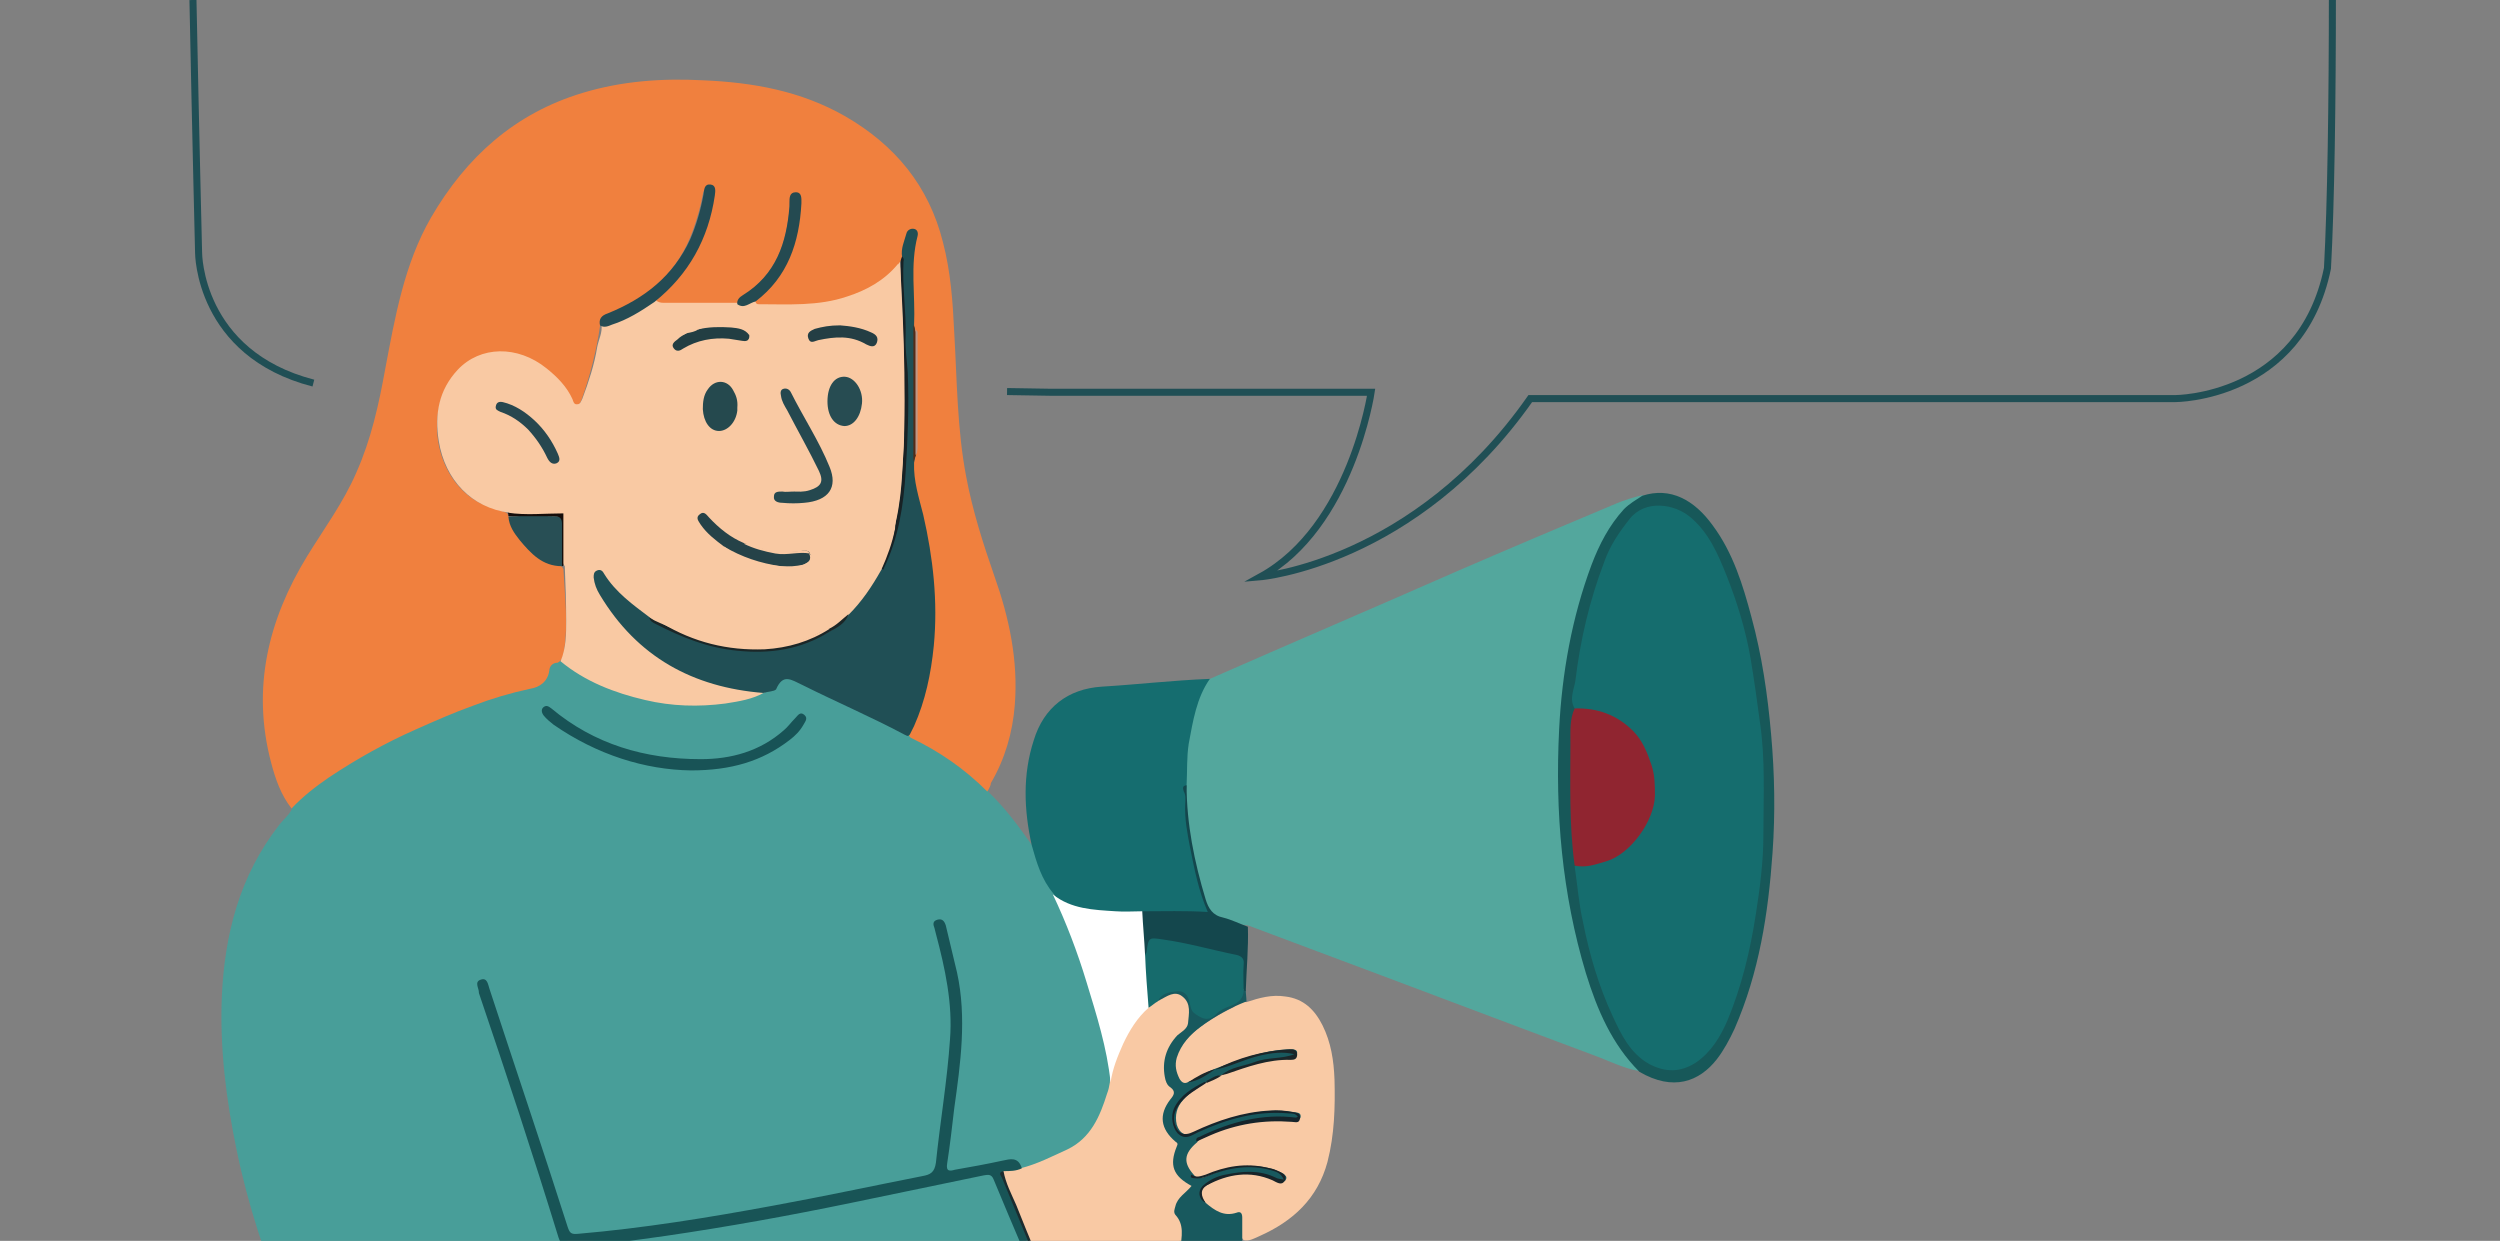 <?xml version="1.0" encoding="utf-8"?>
<!-- Generator: Adobe Illustrator 24.0.2, SVG Export Plug-In . SVG Version: 6.00 Build 0)  -->
<svg version="1.1" id="Capa_1" xmlns="http://www.w3.org/2000/svg" xmlns:xlink="http://www.w3.org/1999/xlink" x="0px" y="0px"
	 viewBox="0 0 355 176.2" style="enable-background:new 0 0 355 176.2;" xml:space="preserve">
<rect x="0" y="0" width="355" height="176.2" fill="#808080" stroke="none"/>
<style type="text/css">
	.st0{fill:#127071;}
	.st1{fill:#489E99;}
	.st2{fill:#F0803E;}
	.st3{fill:#53A79D;}
	.st4{fill:#155859;}
	.st5{fill:#156D6F;}
	.st6{fill:#F9CAA5;}
	.st7{fill:#175859;}
	.st8{fill:#18595E;}
	.st9{fill:#14474D;}
	.st10{fill:#F9C9A3;}
	.st11{fill:#F9C9A4;}
	.st12{fill:#204F55;}
	.st13{fill:#185456;}
	.st14{fill:#FFFFFF;}
	.st15{fill:#185356;}
	.st16{fill:#6FBEB8;}
	.st17{fill:#244B54;}
	.st18{fill:#284F55;}
	.st19{fill:#244A51;}
	.st20{fill:#182225;}
	.st21{fill:#542B17;}
	.st22{fill:#BD9686;}
	.st23{fill:#160D0A;}
	.st24{fill:#16242B;}
	.st25{fill:#182429;}
	.st26{fill:#1B2629;}
	.st27{fill:#156D6E;}
	.st28{fill:#902530;}
	.st29{fill:#166B6C;}
	.st30{fill:#25484F;}
	.st31{fill:#254248;}
	.st32{fill:#274C52;}
	.st33{fill:#25494E;}
	.st34{fill:#27474F;}
	.st35{fill:#223E43;}
	.st36{fill:#243E44;}
	.st37{fill:#1B2627;}
	.st38{fill:#1C2C2F;}
	.st39{fill:none;stroke:#204F55;stroke-miterlimit:10;}
</style>
<g>
	<path class="st1" d="M46.4,196.9c-1.9-3.7-4.1-7.2-5.7-11c-3-7.3-5.5-14.8-7.1-22.6c-1.5-7.2-2.4-14.5-2.1-21.8
		c0.4-8.8,2.5-17.1,8.1-24.3c0.6-0.8,1.5-1.5,1.9-2.4c0.2-1.1,1.1-1.6,1.8-2.3c3.3-2.7,7-4.8,10.8-6.9c3.6-1.9,7.3-3.5,11.1-5
		c3.3-1.3,6.7-2.2,10.2-3.2c1.2-0.3,2.2-0.9,2.6-2.3c0.2-0.8,0.7-1.3,1.7-1.2c1.8,0.9,3.4,2.2,5.3,3c5.3,2.3,10.8,3.4,16.6,2.9
		c2.4-0.2,4.6-0.7,6.8-1.5c1-0.3,1.8-0.8,2.4-1.7c0.4-0.7,1.3-0.9,1.9-0.4c1.3,1,2.9,1.5,4.3,2.2c4.1,1.9,8.2,4,12.3,5.9
		c3.7,1.8,7,4,10.1,6.8c0.4,0.4,0.9,0.8,1,1.4c2.4,2.3,4.3,4.9,6.2,7.6c0.5,0.2,0.6,0.7,0.7,1.1c0.5,2.1,1.5,4,2.6,5.7
		c3.5,7.3,5.9,15.1,7.7,22.9c0.3,1.3,0.6,2.6,0.5,3.9c-0.8,5-3,8.9-8,10.8c-1.6,0.6-3.1,1.7-4.9,1.6c-1-1.2-2.1-1-3.4-0.7
		c-1.9,0.5-3.9,0.8-5.9,1.1c-1.7,0.2-2,0-1.8-1.7c0.6-4.6,1.1-9.2,1.8-13.9c0.9-6.4-0.2-12.6-1.9-18.8c-0.1-0.3-0.2-0.7-0.7-0.8
		c-0.3,0.6,0,1.2,0.2,1.8c1.2,4.6,2.2,9.3,1.9,14.1c-0.2,3.7-0.7,7.3-1.2,10.9c-0.3,2.4-0.6,4.8-0.9,7.3c-0.1,1.2-0.7,1.7-1.8,1.9
		c-8.9,2-17.9,3.7-26.9,5.3c-7.3,1.3-14.7,2.3-22.2,3c-1.2,0.1-1.8-0.3-2.2-1.5c-2.4-7.6-4.9-15-7.4-22.6c-1.2-3.6-2.4-7.1-3.6-10.7
		c-0.1-0.4-0.2-0.9-0.8-1.1c-0.3,0.7,0.1,1.3,0.3,1.9c3.4,9.8,6.5,19.8,9.9,29.6c0.4,1.1,0.7,2.3,1,3.4c0.6,1.6,0.9,1.9,2.7,1.7
		c2.7-0.2,5.3-0.6,7.9-0.9c16.2-2,32.1-5.5,48-8.7c0.4-0.1,0.9-0.2,1.3-0.3c1-0.2,1.6,0.2,2,1.1c2.7,6.4,5.6,12.7,7.9,19.2
		c0.6,1.7,0.5,1.9-1.1,2.6c-1.8,0.7-3.5,1.8-5.2,2.7c2.1-0.8,4.3-1.7,6.4-2.4c1.5-0.5,0.9-1.6,1-2.6c0.1-0.4,0.4-0.7,0.8-0.9
		c5-2.4,9.4-5.8,14.7-7.8c0.5-0.2,1-0.6,1.7-0.3c0.6,0.4,0.5,1.1,0.7,1.7c0.6,1.7,1.4,2.2,3.2,2c0.5-0.1,1-0.2,1.4,0.2
		c-0.4,2.8-1.5,5.3-3,7.5c-3.1,4.7-7.4,7.9-13,9.1c-6.1,1.3-11.4-0.1-15.4-5.1c-0.4-0.5-0.8-0.4-1.3-0.2c-1.8,0.9-3.6,1.7-5.3,2.5
		c-1.3,1-2.9,1.5-4.3,2.2c-8.8,4.1-17.6,8.1-27,10.9c-2.2,0.7-4.4,1.4-6.7,1.7c-2.3,0.1-4.4,0.7-6.6,1.1c-5.3,0.9-10.7,1.1-16,0.9
		c-2.8-0.1-5.6-0.6-8.4-1.4c-0.6-0.2-1.2-0.4-1.8-0.4c-0.6,0.1-1.1-0.1-1.6-0.3c-6.1-2.3-11.1-6.1-14.9-11.5
		C47.1,198.4,46.6,197.7,46.4,196.9z"/>
	<path class="st2" d="M140.2,112.4c-3.2-3.2-6.8-5.7-10.8-7.6c-0.2-0.1-0.3-0.3-0.4-0.5c-0.2-0.5,0-0.9,0.2-1.3
		c2.9-6.5,3.3-13.3,2.8-20.3c-0.3-4.8-1.5-9.4-2.6-14.1c-0.2-1-0.4-2-0.1-3c0.1-0.4,0.2-0.8,0.3-1.2c0.2-1,0.1-2.1,0.1-3.1
		c0-4.8,0.1-9.5-0.1-14.3c-0.1-0.3-0.2-0.6-0.3-0.9c-0.2-4.3-0.4-8.6,0.2-13c-0.9,0.6-1,0.8-1.3,3.1c-0.1,0.4-0.2,0.7-0.4,1.1
		c-0.1,0.2-0.2,0.4-0.4,0.6c-2.7,3.4-6.5,4.8-10.7,5.4c-2.7,0.4-5.4,0.4-8.1,0.3c-0.6,0-1.3,0.1-1.8-0.5c-0.1-0.7,0.4-1.1,0.8-1.4
		c3.8-3.3,5.1-7.7,5.4-12.6c0-0.2,0-0.4,0-0.5c-0.1-0.3,0-0.7-0.4-0.7c-0.4,0-0.4,0.4-0.4,0.7c-0.1,1.6-0.3,3.2-0.7,4.8
		c-0.8,3.4-2.6,6.2-5.5,8.3c-0.7,0.5-1.1,1.3-1.8,1.8c-3.5,0.3-7.1,0.1-10.7,0.1c-0.3,0-0.5-0.1-0.8-0.2c-0.7-0.7,0-1,0.4-1.4
		c1.8-1.6,3.3-3.4,4.6-5.4c1.7-2.7,2.4-5.7,3-8.8c0.1-0.3,0.1-0.8-0.3-0.9c-0.5-0.1-0.5,0.4-0.6,0.7c-0.3,1.7-0.8,3.4-1.4,5.1
		c-2,5.6-6,9.4-11.4,11.8c-0.8,0.4-1.9,0.5-1.8,1.8c-0.5,3.5-1.4,7-2.6,10.4c-0.2,0.5-0.4,1.1-1,1.1c-0.7,0.1-0.9-0.6-1.2-1.1
		c-1.7-3.1-4.3-5.1-7.8-6c-3.6-0.9-7.3,0.7-9.1,4c-3,5.4-1.2,13.1,3.9,16.3c1.4,0.9,3,1.2,4.5,1.8c0.2,0.1,0.2,0.3,0.3,0.5
		c1.2,3.7,3.6,6.3,7.5,7.1c0.1,0.1,0.2,0.2,0.3,0.4c0.2,3.9,0.7,7.7,0.1,11.6c-0.1,0.7-0.2,1.3-0.9,1.7c-0.8,0-1.2,0.6-1.2,1.1
		c-0.2,1.6-1.4,2.4-2.7,2.6c-2.8,0.6-5.5,1.4-8.1,2.4c-2.8,1-5.5,2.2-8.2,3.4c-4.3,1.9-8.4,4.2-12.3,6.8c-1.9,1.3-3.7,2.7-5.3,4.4
		c-1.5-1.9-2.3-4.2-2.9-6.5C35.7,97.7,38.1,88,43.6,79c2.4-3.9,5.2-7.7,7-11.9c2.1-4.7,3.2-9.7,4.1-14.7c1.4-7.4,2.7-14.9,6.5-21.5
		c5-8.6,11.9-14.8,21.5-17.7c5.6-1.7,11.3-2.1,17.1-1.8c7.1,0.3,13.9,1.5,20.2,5.1c7.1,4.1,11.9,9.9,13.9,17.9
		c1.1,4.2,1.4,8.5,1.6,12.8c0.4,6.8,0.4,13.7,1.7,20.5c0.9,4.8,2.4,9.5,4,14.1c2.1,5.9,3.4,12,2.9,18.3c-0.3,3.9-1.4,7.7-3.4,11.1
		C140.7,111.5,140.5,111.9,140.2,112.4z"/>
	<path class="st3" d="M171.8,96.4c11.6-5.1,23.3-10.1,34.9-15.2c7.6-3.3,15.2-6.5,22.8-9.7c1.2-0.5,2.5-0.9,3.8-1.2
		c0.1,0.3-0.1,0.5-0.3,0.7c-3,1.8-4.7,4.8-5.9,7.9c-2.6,6.2-3.8,12.8-4.7,19.5c-0.7,5.6-0.7,11.3-0.5,16.9c0.2,5,0.9,9.9,1.8,14.8
		c0.6,3.4,1.5,6.7,2.6,10c1.4,4,3.2,7.8,6,11c0.2,0.3,0.7,0.5,0.5,1c-2.3-0.4-4.4-1.5-6.6-2.3c-13.4-5-26.8-10.1-40.2-15.1
		c-2.9-1.1-5.9-2.2-8.8-3.3c-1.8-0.1-3.5-0.9-5.1-1.6c-0.7-0.3-1-1.2-1.2-1.9c-1.2-3.8-2.1-7.6-2.5-11.6c-0.2-1.7-0.2-3.3-0.2-5
		c-0.2-4.4,0.4-8.6,2-12.7C170.5,97.8,170.8,96.9,171.8,96.4z"/>
	<path class="st5" d="M171.8,96.4c-1.9,2.7-2.4,6-3,9.2c-0.3,1.9-0.2,3.9-0.3,5.8c-0.3,2.2,0,4.4,0.3,6.6c0.6,3.7,1.3,7.4,2.7,10.9
		c0.4,1-0.3,1-0.9,0.9c-2.8-0.2-5.5,0-8.3-0.1c-2.5,0.1-5.1,0-7.5-0.3c-2-0.3-4-0.6-5.2-2.5c-1.7-2-2.4-4.4-3.1-6.9
		c-1.1-5-1.3-10,0.3-14.9c1.4-4.6,4.8-7.3,9.7-7.6C161.5,97.2,166.6,96.6,171.8,96.4z"/>
	<path class="st6" d="M177,142.3c1.8-0.6,3.6-1.1,5.5-0.8c2.6,0.3,4.2,1.9,5.3,4.1c1.2,2.4,1.6,5,1.7,7.7c0.1,3.9,0,7.8-1,11.7
		c-1.4,5.2-4.9,8.4-9.6,10.5c-0.7,0.3-1.5,0.8-2.3,0.6c-0.7-0.7-0.4-1.5-0.4-2.3c0-0.7-0.3-1.1-1.1-1c-1.6,0.2-2.9-0.5-3.9-1.7
		c-1-1.6-0.8-2.5,0.8-3.3c2.9-1.5,5.9-1.8,9-0.6c0.2,0.1,0.4,0.2,0.6,0.2c0.2,0,0.4,0.1,0.5-0.1c0.2-0.3,0-0.4-0.2-0.6
		c-0.5-0.3-1.1-0.5-1.6-0.6c-3-0.7-5.8-0.2-8.6,1c-0.8,0.3-1.5,0.5-2.3,0c-1.8-1.8-1.6-3.6,0.5-5.1c4.4-2.6,9.3-3.3,14.4-3.2
		c-1.1-0.8-2.4-0.8-3.6-0.7c-3.7,0.3-7.2,1.2-10.5,2.9c-0.9,0.5-1.8,0.8-2.6,0c-0.9-0.8-1.1-1.9-0.8-3c0.4-1.3,1.3-2.1,2.3-2.9
		c0.6-0.5,1.3-0.9,1.9-1.3c0.8-0.4,1.6-0.7,2.3-1.1c0.1-0.1,0.2-0.1,0.4-0.2c3-1.1,6-2.2,9.3-2.2c0.3,0,0.7,0,0.7-0.4
		c0-0.5-0.5-0.5-0.8-0.4c-0.9,0.1-1.8,0.1-2.7,0.3c-2.5,0.5-4.9,1.3-7.2,2.3c-0.1,0.1-0.2,0.1-0.4,0.2c-1.4,0.4-2.5,1.3-3.8,1.9
		c-1,0.4-1.5-0.2-1.8-0.9c-0.5-1.1-0.4-2.2,0-3.3c0.8-2,2.3-3.4,4-4.6c1.4-0.9,2.7-1.7,4.2-2.4C175.7,142.4,176.3,142.2,177,142.3z"
		/>
	<path class="st7" d="M232.8,152.2c-3.9-3.9-6-8.8-7.6-14c-3.4-11.3-4.4-22.9-3.8-34.7c0.4-7.9,1.8-15.8,4.6-23.3
		c1.1-2.9,2.5-5.6,4.6-7.9c0.8-0.8,1.7-1.3,2.6-1.9c4-1.3,7.4,0.6,10,4.2c2.9,3.9,4.3,8.5,5.5,13c1.5,5.5,2.3,11,2.8,16.7
		c0.5,5.6,0.6,11.2,0.2,16.8c-0.6,8.6-1.9,17-5.4,25c-0.7,1.5-1.5,3-2.5,4.3C241.3,153.6,237.6,155,232.8,152.2z"/>
	<path class="st8" d="M171.2,170.8c1.3,1.1,2.6,2,4.4,1.4c0.5-0.2,0.8,0,0.8,0.7c0,1,0,2.1,0,3.1c0.2,2.7-0.9,4.7-3.3,5.9
		c-0.1,0-0.3,0-0.4,0c-3.5,0.5-4,0.1-4.8-3.3c0-0.2-0.1-0.3-0.2-0.5c-0.5-0.6-0.3-1.3-0.2-1.9c0.2-1.1,0.1-2.1-0.5-3.1
		c-0.7-1.2-0.4-2.5,0.9-3.7c0.6-0.6,0.7-1,0-1.6c-1.4-1.1-1.9-2.6-1.3-4.4c0.2-0.6,0.1-1.1-0.3-1.6c-1.7-1.9-1.8-3.7-0.3-5.9
		c0.3-0.4,0.6-0.8,0.1-1.3c-2-2.4-1-6.3,1-8c1.1-0.9,1.5-2,1.3-3.3c-0.2-1.5-0.9-2.1-2.4-1.6c-0.5,0.2-1,0.5-1.5,0.5
		c-0.7-0.4-0.2-0.7,0.1-1c1.9-1.5,3.9-1,4.8,1.3c0.6,1.5,1.7,1.9,3.1,1.1c0.5-0.3,0.9-0.6,1.4-0.8c1.2-0.4,2.1-1.1,2.6-2.3
		c0.1,0,0.3,0,0.4,0.1c0,0.5,0.1,1.1,0.1,1.6c-2.3,0.9-4.5,2.1-6.5,3.6c-1.5,1.1-2.8,2.5-3.4,4.4c-0.3,1.1-0.1,2,0.4,3
		c0.3,0.5,0.7,0.8,1.3,0.4c1.4-0.5,2.5-1.4,3.9-1.9l0,0c2.5-0.9,5-1.9,7.6-2.4c1.1-0.2,2.1-0.3,3.2-0.3c0.3,0,0.7,0.1,0.7,0.5
		c0,0.4-0.3,0.5-0.6,0.6c-0.7,0.1-1.4,0.1-2,0.2c-2.8,0.3-5.5,1.1-8,2.3l0,0c-0.8,0.2-1.5,0.7-2.2,1c-1.2,0.8-2.5,1.5-3.4,2.6
		c-0.9,1-1.2,2.2-0.9,3.5c0.4,1.3,1.4,1.8,2.6,1.2c2.6-1.3,5.2-2.2,8-2.8c2-0.4,3.9-0.5,5.9-0.2c0.4,0.1,1.1,0,1.1,0.6
		c0,0.7-0.7,0.4-1.1,0.4c-4.4-0.3-8.6,0.6-12.6,2.6c-0.4,0.2-0.8,0.3-1,0.7c-1.9,1.6-2,2.9-0.5,4.6c0.6,0.8,1.4,0.4,2.1,0.1
		c2.9-1.2,5.9-1.8,9.1-0.9c0.6,0.2,1.1,0.4,1.6,0.7c0.2,0.2,0.5,0.4,0.3,0.8c-0.2,0.5-0.7,0.2-1,0.1c-1.6-0.9-3.2-1-5-0.9
		c-1.8,0-3.4,0.5-4.9,1.4C170.3,168.8,170.2,169.6,171.2,170.8z"/>
	<path class="st9" d="M176.9,140.7c-0.1,0-0.1,0-0.2,0c-0.7-0.9-0.4-2-0.4-3c0-1.1-0.4-1.6-1.5-1.9c-3.3-0.8-6.6-1.6-9.9-2.1
		c-1-0.2-1.8-0.2-1.8,1.2c0,0.3,0,0.9-0.7,0.6c-0.3-2-0.9-4.1-0.2-6.1c3,0,6.1-0.1,9.3,0.1c-1.3-3-1.9-6.1-2.5-9.1
		c-0.4-2.1-0.8-4.1-0.7-6.3c0-0.6,0.1-1.2-0.2-1.7c-0.1-0.4-0.3-0.8,0.4-0.9c0,5.5,1.1,10.9,2.7,16.2c0.4,1.3,1,2.3,2.5,2.6
		c1.2,0.3,2.4,0.9,3.5,1.3C177.3,134.6,177,137.6,176.9,140.7z"/>
	<path class="st10" d="M107.3,42.8c0,0.3,0.2,0.4,0.4,0.4c4.2,0,8.5,0.3,12.6-1.1c2.8-0.9,5.3-2.3,7.2-4.6c0.4,0.3,0.4,0.8,0.4,1.3
		c0,1.7,0.1,3.3,0.2,5c0.3,6.5,0.5,13,0.3,19.5c-0.1,3.9-0.5,7.8-1.2,11.7c0,2.2-0.9,4-1.8,5.9c-1.2,2.4-2.7,4.6-4.7,6.5
		c-0.9,0.9-1.7,1.8-3,2.2c-1.8,0.6-3.5,1.6-5.4,2.1c-5.8,1.3-11.2,0.3-16.5-2.2c-0.6-0.3-1.1-0.6-1.7-0.7c-0.7-0.1-1.2-0.6-1.8-0.9
		c-2.3-1.7-4.6-3.3-6.3-5.7c-0.2-0.3-0.4-0.7-0.8-0.6c-0.5,0.3-0.3,0.8-0.1,1.2c0.8,2.2,2.1,4.1,3.7,5.8c5.1,5.5,11.4,8.5,18.8,9.4
		c0.4,0,0.7,0,1,0.3c-1.7,1-3.7,1.3-5.6,1.6c-3.8,0.5-7.6,0.4-11.4-0.5c-4.3-1-8.5-2.6-12-5.5c0.8-1.9,0.8-3.9,0.8-5.8
		c0-2.6-0.1-5.1-0.2-7.7c-0.4-0.5-0.4-1-0.4-1.5c0-1.4-0.1-2.9,0-4.3c0-0.9-0.1-1.3-1.1-1.2c-1.6,0.1-3.1,0-4.7,0
		c-0.6,0-1.3,0-1.7-0.6c-5.3-0.7-9.1-4.6-10-10.2c-0.6-3.8,0-7.2,2.7-10.1c3.2-3.4,8.5-3.5,12.6-0.2c1.5,1.2,2.9,2.6,3.7,4.4
		c0.1,0.3,0.2,0.8,0.7,0.7c0.4,0,0.5-0.4,0.7-0.8c0.9-2.4,1.7-4.8,2.1-7.3c0.2-1.1,0.8-2.1,0.6-3.3c2.5-0.6,4.7-1.8,6.8-3.2
		c0.3-0.2,0.5-0.4,0.9-0.2c0.3,0.3,0.7,0.4,1.1,0.4c3.6,0,7.1,0,10.7,0C105.6,43.1,106.4,42.7,107.3,42.8z"/>
	<path class="st11" d="M164.5,142.1c0.1,0,0.2-0.1,0.2-0.1c1-0.5,2.1-1.4,3.2-0.5c1.3,1,0.9,2.5,0.8,3.8c-0.1,0.8-0.9,1.2-1.5,1.7
		c-1.6,1.7-2.2,3.7-1.8,5.9c0.1,0.6,0.3,1.2,0.8,1.5c0.8,0.6,0.5,1.1,0,1.7c-1.7,2.2-1.4,4.2,0.7,6c0.3,0.2,0.4,0.3,0.2,0.7
		c-1.1,2.7-0.5,4.2,2.1,5.6c-0.8,1-2,1.6-2.3,2.9c-0.1,0.4-0.3,0.8,0,1.2c1.3,1.4,0.9,3.1,0.7,4.8c0,0.3-0.1,0.6-0.1,0.9
		c-4.4,1.3-8.2,4-12.2,6.1c-1.6,0.8-3.1,1.7-4.7,2.6c-0.5-0.1-0.5-0.6-0.8-0.9c-2.4-6.1-5.1-12-7.4-18.1c-0.2-0.6-0.6-1.1-0.1-1.8
		c0.9-0.4,1.7-0.4,2.6-0.2c2.4-0.6,4.5-1.7,6.7-2.7c3.3-1.6,4.6-4.7,5.6-7.9c0.2-0.5,0.3-1,0.4-1.6c0.2-4.3,2.1-7.7,5-10.7
		C163.3,142.6,163.8,142.1,164.5,142.1z"/>
	<path class="st12" d="M108.4,98.4c-10-0.8-17.9-5.1-23.2-13.9c-0.5-0.8-0.8-1.6-0.9-2.5c0-0.4,0-0.8,0.5-1c0.5-0.2,0.8,0.1,1,0.5
		c1.6,2.6,4.1,4.4,6.5,6.2c1.4,1.3,3.3,1.8,5,2.6c4.8,2,9.8,2.8,14.9,1.5c3.1-0.8,6.1-1.8,8.3-4.5c1.9-1.9,3.3-4,4.6-6.3
		c1.5-2.3,1.9-5,2.3-7.7c1.2-7.4,1.2-14.8,1-22.2c-0.1-4.9-0.7-9.7-0.3-14.6c-0.2-1.2,0.3-2.2,0.6-3.3c0.1-0.5,0.6-0.8,1.1-0.7
		c0.5,0.1,0.6,0.6,0.5,1c-1.1,4.2-0.3,8.4-0.5,12.7c0.2,0.7,0.3,1.5,0.3,2.3c0,4.9,0,9.8,0,14.7c0,0.9-0.1,1.7-0.3,2.5
		c-0.1,2.6,0.7,5,1.3,7.4c1.4,6.1,2.1,12.3,1.5,18.6c-0.4,4-1.2,7.8-2.8,11.4c-0.2,0.4-0.4,0.8-0.6,1.2c-0.3,0.4-0.5,0.1-0.8,0
		c-4.7-2.5-9.6-4.6-14.4-7c-1.7-0.8-2.8-1.7-3.8,0.6C109.9,98.2,109,98.2,108.4,98.4z"/>
	<path class="st13" d="M145.1,165.9c-0.8,0.4-1.7,0.4-2.6,0.4c-0.3,0.3-0.2,0.5-0.1,0.8c2.2,5.4,4.5,10.8,6.7,16.2
		c0.4,0.9,0.6,1.9,1.2,2.7c0.2,0.3,0.3,0.6,0.5,0.9c0.7,2.5,0.7,2.5-1.7,3.4c-2.3,0.9-4.6,1.9-7,2.6c-0.1-0.6,0.4-0.8,0.7-0.9
		c2-1,3.9-2.1,5.9-3c0.9-0.4,1-0.7,0.6-1.6c-2.5-6.7-5.5-13.3-8.2-19.9c-0.3-0.8-0.8-0.7-1.4-0.6c-6.3,1.3-12.5,2.6-18.8,3.9
		c-8.7,1.8-17.5,3.4-26.4,4.7c-4.4,0.6-8.8,1.3-13.3,1.5c-1,0-1.6-0.3-1.9-1.3C75.7,164,71.9,152.5,68,141c0,0,0-0.1,0-0.1
		c0-0.6-0.7-1.5,0.3-1.8c0.9-0.3,1,0.7,1.2,1.3c3.7,11.3,7.5,22.5,11.1,33.8c0.3,0.9,0.5,1.1,1.5,1c9.3-0.8,18.5-2.3,27.7-4
		c7.1-1.3,14.1-2.8,21.2-4.2c1.1-0.2,1.7-0.5,1.9-1.9c0.6-5.8,1.6-11.6,2-17.5c0.4-5.1-0.7-10.1-2-15c-0.1-0.3-0.1-0.5-0.2-0.8
		c-0.2-0.5-0.3-1,0.4-1.2c0.7-0.2,1,0.2,1.2,0.8c0.5,2.2,1.1,4.5,1.6,6.7c1.4,6.4,0.5,12.9-0.4,19.3c-0.3,2.6-0.6,5.2-1,7.8
		c-0.2,1.2,0.4,1.1,1.1,0.9c2.3-0.4,4.5-0.8,6.8-1.3C143.4,164.6,144.6,164.2,145.1,165.9z"/>
	<path class="st14" d="M163.1,143.1c-1.6,1.4-2.7,3.2-3.6,5.1c-0.8,1.8-1.5,3.5-1.8,5.5c-0.5-4.9-2-9.6-3.4-14.2
		c-1.3-4.3-2.9-8.5-4.8-12.5c2.6,2.1,5.8,2.2,8.9,2.4c1.3,0.1,2.5,0,3.8,0c0.1,2.1,0.3,4.1,0.4,6.2c0.1,0.1,0.2,0.1,0.2,0.2
		C163.3,138.2,163.8,140.6,163.1,143.1z"/>
	<path class="st15" d="M98.1,109.4c-6.5-0.1-13.3-2.2-19.5-6.5c-0.5-0.4-1-0.8-1.4-1.3c-0.3-0.4-0.4-0.9,0-1.2
		c0.4-0.3,0.7-0.1,1.1,0.2c6.1,5.1,13.3,7.2,21.2,7.2c4.3,0,8.4-1.1,11.8-4.1c0.6-0.5,1-1.1,1.6-1.7c0.4-0.4,0.7-1,1.3-0.5
		c0.6,0.5,0.1,1-0.1,1.4c-0.5,0.9-1.2,1.6-2,2.2C108.2,108.1,103.8,109.4,98.1,109.4z"/>
	<path class="st17" d="M92.9,42.9c-1.9,1.3-3.8,2.5-6,3.2c-0.5,0.2-1.1,0.5-1.7,0.1c-0.2-0.9,0.2-1.4,1.1-1.7
		c5.2-2.1,9.3-5.3,11.7-10.5c0.9-2.1,1.5-4.2,1.9-6.4c0.1-0.7,0.1-1.5,1-1.4c0.8,0.1,0.7,0.9,0.6,1.6C100.6,33.9,97.8,39,92.9,42.9z
		"/>
	<path class="st18" d="M79.8,80.4c-2.8,0-4.4-1.8-6-3.7c-0.8-1-1.5-2-1.6-3.3c2.4-0.3,4.8-0.1,7.1-0.1c0.4,0,0.6,0.2,0.6,0.6
		C79.8,76,80.1,78.2,79.8,80.4z"/>
	<path class="st19" d="M107.3,42.8c-0.9,0.2-1.6,1.1-2.6,0.4c-0.1-0.6,0.3-1,0.8-1.3c4.7-2.9,6.2-7.4,6.6-12.6c0-0.2,0-0.4,0-0.5
		c0-0.7,0-1.5,0.9-1.5c0.9,0,0.8,0.9,0.8,1.6C113.5,34.4,111.9,39.3,107.3,42.8z"/>
	<path class="st20" d="M128.1,36.4c0.2,0.2,0.3,0.5,0.2,0.7c-0.2,3.6,0.4,7.1,0.3,10.7c-0.1,1.7,0.2,3.4,0.3,5.1
		c0.2,4.7,0,9.5-0.3,14.2c-0.3,4.7-1,9.3-3.1,13.6c0,0.1-0.1,0.2-0.1,0.2c0,0-0.1-0.1-0.2-0.1c0.8-1.8,1.5-3.7,1.9-5.7
		c0.1-1.9,0.7-3.8,0.8-5.7c0.2-2.5,0.4-5,0.5-7.5c0-6.1,0-12.3-0.3-18.4c-0.1-2.2-0.3-4.3-0.2-6.5C127.9,36.9,128,36.7,128.1,36.4z"
		/>
	<path class="st10" d="M127.8,37.2c0.6,10.5,1,21,0.2,31.6c-0.2,2.2-0.5,4.4-1.1,6.5c-0.5-1.3,0.4-2.5,0.4-3.8
		c0-1.2,0.4-2.5,0.5-3.7c0.4-5.9,0.4-11.8,0.2-17.7c-0.1-4.2-0.5-8.3-0.5-12.5C127.6,37.4,127.7,37.3,127.8,37.2z"/>
	<path class="st21" d="M129.7,65.6c0-6.5,0-13,0-19.5c0.1,0.3,0.2,0.5,0.2,0.8c0.2,0.2,0.2,0.5,0.2,0.8c0,5.5,0,10.9,0,16.4
		c0,0.2,0,0.5-0.1,0.7C129.9,65,129.8,65.3,129.7,65.6z"/>
	<path class="st22" d="M130,64.6c0-5.9,0-11.9,0-17.8c0.4,0.2,0.3,0.5,0.3,0.8c0,5.4,0,10.7,0,16.1C130.2,64.1,130.3,64.4,130,64.6z
		"/>
	<path class="st23" d="M79.8,80.4c0-2,0-4,0-6c0-0.8-0.3-1.1-1.1-1.1c-2.2,0-4.3,0-6.5,0c0-0.2,0-0.3-0.1-0.5
		c2.6,0.4,5.2,0.1,7.9,0.1c0,2.4,0,4.9,0,7.4C79.9,80.4,79.8,80.4,79.8,80.4z"/>
	<path class="st24" d="M169.9,162.1c-0.2-0.7,0.5-0.6,0.7-0.8c4.2-2,8.7-3.2,13.4-2.6c0.1,0,0.2-0.1,0.3-0.1
		c-0.3-0.5-0.8-0.5-1.3-0.5c-4.6-0.4-8.8,0.8-12.9,2.7c-0.9,0.4-1.8,1.2-2.9,0.1c-0.7-0.8-1-2.3-0.5-3.5c0.9-1.9,2.6-2.9,4.4-3.8
		c0.2,0.1,0.2,0.2,0,0.3c-1.2,0.8-2.5,1.5-3.4,2.6c-0.7,0.9-1.2,1.8-0.9,3c0.4,1.5,1.3,1.9,2.7,1.2c3.4-1.6,7-2.8,10.8-3
		c1.1-0.1,2.2,0,3.2,0.2c0.5,0.1,1.2,0.1,1.1,0.9c-0.1,0.8-0.7,0.5-1.2,0.5c-4-0.3-7.8,0.3-11.5,1.9
		C171.4,161.4,170.6,161.8,169.9,162.1z"/>
	<path class="st25" d="M171.2,170.8c-1-0.5-1.2-1.7-0.3-2.5c0.9-0.8,2-1.3,3.1-1.5c2.4-0.5,4.8-0.7,7.1,0.4c0.3,0.2,0.7,0.2,1.2,0.3
		c-0.4-0.9-1-1.1-1.7-1.3c-3.1-0.9-6.1-0.4-9.1,0.8c-0.7,0.3-1.3,0.4-2,0.3c-0.2,0-0.6-0.1-0.3-0.5c0.7,0.5,1.3,0.2,2,0
		c2.8-1.2,5.7-1.7,8.7-1c0.5,0.1,1,0.2,1.4,0.4c0.6,0.3,1.6,0.6,1.1,1.5c-0.4,0.7-1.1,0.2-1.7-0.1c-3.2-1.4-6.3-0.9-9.3,0.7
		C170.4,168.9,170.5,169.8,171.2,170.8z"/>
	<path class="st26" d="M173.4,152.7c1.4-1.2,3.2-1.3,4.8-1.9c1.8-0.7,3.8-0.4,5.6-1.1c-1.6-0.4-3.2-0.2-4.9,0.2
		c-2.2,0.5-4.2,1.6-6.4,2c3.3-1.7,6.9-2.7,10.6-2.9c0.5,0,1,0,1.1,0.7c0,0.7-0.4,0.8-0.9,0.8c-3.2-0.1-6.2,1-9.1,2
		C173.9,152.6,173.7,152.6,173.4,152.7z"/>
	<path class="st26" d="M172.6,151.8c-1.2,0.8-2.4,1.7-3.9,1.9C169.9,152.9,171.1,152.2,172.6,151.8z"/>
	<path class="st26" d="M171.3,153.8c0-0.1,0-0.2,0-0.3c0.7-0.3,1.3-0.9,2.2-0.8C172.8,153.2,172,153.5,171.3,153.8z"/>
	<path class="st27" d="M223.6,100.6c-0.8-1.3-0.1-2.7,0.1-3.9c0.7-5.8,2-11.4,4.1-16.9c0.8-2.3,2.1-4.2,3.6-6.1
		c2.2-2.8,6.4-2.2,8.7-0.2c2.6,2.2,3.9,5.3,5.1,8.3c1.5,3.8,2.7,7.7,3.4,11.8c0.5,3,0.9,5.9,1.3,8.9c0.8,5.3,0.5,10.7,0.5,16.1
		c0,3.8-0.5,7.6-1.1,11.4c-0.8,5.1-2,10.1-4,14.9c-1,2.3-2.3,4.5-4.5,6c-2.2,1.4-4.3,1.4-6.6,0.2c-2.7-1.5-4-4.2-5.2-6.8
		c-2-4.3-3.3-8.8-4.2-13.3c-0.6-2.6-0.8-5.3-1.2-8c1-0.6,2.2-0.5,3.2-0.8c3-0.7,5.1-2.4,6.4-5.1c0.8-1.8,1.6-3.6,1.4-5.7
		c-0.5-4.2-2.2-7.6-6.2-9.4c-1.1-0.5-2.3-0.7-3.5-0.9C224.5,100.8,224,100.9,223.6,100.6z"/>
	<path class="st28" d="M223.6,100.6c3.2-0.1,6,0.9,8.3,3.2c1.3,1.3,2,3,2.6,4.8c0.5,1.5,0.5,2.9,0.5,4.4c-0.1,3.6-3.5,8.3-6.9,9.3
		c-1.4,0.4-2.9,1-4.5,0.6c-0.8-5.8-0.6-11.7-0.6-17.5C223,103.7,222.9,102.1,223.6,100.6z"/>
	<path class="st29" d="M163.1,143.1c-0.2-2.5-0.4-5-0.5-7.6c0.1-0.1,0.2-0.2,0.2-0.3c0.3-2.1,0.3-2.1,2.3-1.8
		c3.6,0.5,7,1.5,10.5,2.2c0.8,0.2,1.1,0.6,1,1.4c-0.1,1.2,0,2.4,0,3.7c-0.1,1.4-1.1,1.9-2.3,2.3c-0.5,0.2-1.1,0.5-1.5,0.9
		c-1.2,1.4-2.4,0.6-3.3-0.1c-0.4-0.3-0.5-1.2-0.7-1.9c-0.3-0.9-1-1.3-1.9-1.1c-1,0.1-2,0.3-2.5,1.4
		C164,142.4,163.6,142.8,163.1,143.1z"/>
	<path class="st30" d="M112.8,69.8c0.5,0,1.3,0.1,2.2-0.2c1.6-0.5,2-1.2,1.3-2.7c-1.4-2.9-3-5.7-4.5-8.6c-0.4-0.7-0.8-1.3-0.9-2.1
		c-0.1-0.4-0.1-0.9,0.4-1c0.4-0.1,0.8,0.1,1,0.5c1.8,3.6,4,6.9,5.5,10.6c1.2,2.9-0.1,4.8-3.6,5.1c-1,0.1-2.1,0.1-3.1,0
		c-0.6,0-1.3-0.2-1.2-0.9c0-0.7,0.6-0.7,1.2-0.7C111.6,69.9,112,69.8,112.8,69.8z"/>
	<path class="st31" d="M102.8,77.6c-1.2-0.9-2.4-1.8-3.3-3.1c-0.3-0.5-0.8-1-0.1-1.5c0.6-0.5,1,0.2,1.3,0.5c1.4,1.5,3,2.8,4.9,3.6
		c1.8,0.5,3.5,1.3,5.4,1.3c0.9,0,1.7,0,2.5-0.1c0.5-0.1,1.1-0.3,1.5,0.2l-0.1,0c0.6,0.6,0.2,1.1-0.3,1.4c-0.6,0.4-1.3,0.6-2.1,0.6
		C109.1,80.4,105.7,79.8,102.8,77.6z"/>
	<path class="st32" d="M117.5,57c0-2.2,1-3.6,2.5-3.5c1.4,0.1,2.6,1.9,2.4,3.8c-0.2,1.9-1.2,3.2-2.5,3.2
		C118.4,60.4,117.5,59,117.5,57z"/>
	<path class="st33" d="M104.7,57.9c0,0,0,0.2,0,0.4c-0.2,1.7-1.4,2.9-2.6,2.9c-1.3,0-2.2-1.3-2.3-3.1c0-1,0.1-2,0.7-2.8
		c1-1.5,2.8-1.4,3.6,0.1C104.5,56.1,104.8,56.8,104.7,57.9z"/>
	<path class="st34" d="M71.4,57.1c1.7,0.4,3.2,1.4,4.5,2.6c1.4,1.3,2.5,2.9,3.3,4.7c0.2,0.5,0.5,1.1-0.2,1.4
		C78.4,66,78,65.6,77.7,65c-0.7-1.5-1.6-2.8-2.7-4c-1.1-1.1-2.4-2-3.9-2.5c-0.4-0.2-0.8-0.3-0.7-0.8C70.5,57.1,70.9,57,71.4,57.1z"
		/>
	<path class="st35" d="M106.4,47.6c0,0.1,0,0.2,0,0.3c-0.2,0.8-0.7,0.9-1.3,0.7c-2.9-0.7-5.6-0.3-8.2,1.2c-0.5,0.3-1,0.3-1.3-0.2
		c-0.4-0.5-0.1-1,0.3-1.4c0.4-0.5,1.1-0.6,1.7-0.9c0.5-0.1,1.1-0.2,1.5-0.5c2-0.8,4.1-0.6,6.1-0.2C105.6,46.6,106.3,46.8,106.4,47.6
		z"/>
	<path class="st36" d="M119.3,46.2c1.3,0.1,2.9,0.3,4.4,1c0.7,0.3,1.1,0.7,0.8,1.5c-0.3,0.7-0.9,0.5-1.5,0.2
		c-2.2-1.3-4.4-1.1-6.8-0.6c-0.5,0.1-1.1,0.6-1.4-0.2c-0.3-0.8,0.2-1.1,0.9-1.4C116.8,46.4,117.8,46.2,119.3,46.2z"/>
	<path class="st37" d="M120.5,87.2c-0.4,1.3-1.6,1.9-2.7,2.5c-4,2.5-8.4,3.2-13.1,2.7c-4.2-0.4-7.9-1.9-11.6-3.8
		c-0.4-0.2-0.8-0.4-0.9-0.9c0.5,0.3,1.1,0.6,1.6,0.8c2.2,0.9,4.3,2.1,6.6,2.6c5.6,1.4,11.2,1.5,16.4-1.5c0.3-0.2,0.5-0.3,0.9-0.3
		C118.8,88.8,119.6,87.9,120.5,87.2z"/>
	<path class="st10" d="M117.8,89.3c-2.8,1.8-5.9,2.7-9.2,2.9c-5.3,0.2-10.1-1-14.6-3.7c1.3-0.1,2.3,0.8,3.4,1.3
		c3.9,1.7,7.9,2.3,12,2c2.5-0.2,4.8-0.9,7.1-2.1C116.8,89.5,117.2,88.9,117.8,89.3z"/>
	<path class="st10" d="M97.5,47.3c-0.5,0.3-0.9,0.5-1.3,0.9c-0.4,0.3-1,0.7-0.5,1.3c0.4,0.5,0.9,0.3,1.3,0c2-1.2,4.2-1.6,6.5-1.4
		c0.6,0.1,1.2,0.2,1.9,0.3c0.5,0.1,0.9,0,1.1-0.5c0.2,1-0.5,1.2-1.2,1c-3-0.9-5.7-0.3-8.4,1.2c-0.6,0.3-1.1,0.2-1.4-0.3
		c-0.4-0.6-0.3-1.3,0.2-1.7C96.1,47.6,96.8,47.2,97.5,47.3z"/>
	<path class="st10" d="M102.8,77.6c2.5,1.5,5.2,2.4,8.1,2.8c1.1,0.1,2.1,0,3.1-0.2c0.8-0.2,1.3-0.7,0.9-1.6c1.1,0.7,0.3,1.2-0.2,1.6
		c-0.9,0.7-2,0.6-3.1,0.6c-2.8-0.1-5.4-0.8-7.8-2.1C103.5,78.3,102.9,78.2,102.8,77.6z"/>
	<path class="st10" d="M115,78.6c-1.6-0.3-3.2,0.3-4.9,0c-1.6-0.3-3.1-0.7-4.5-1.4c1.1-0.3,1.9,0.5,2.9,0.7c1.8,0.4,3.6,0.5,5.3,0.3
		C114.3,78.1,114.7,78.1,115,78.6z"/>
	<path class="st10" d="M106.4,47.6c-0.6-0.9-1.6-1-2.6-1.1c-1.6-0.1-3.2-0.1-4.8,0.3c0.7-0.5,0.7-0.5,1.3-0.6c0.5,0,1-0.2,1.5-0.1
		c1.4,0.1,2.9-0.1,4.2,0.6C106.3,46.9,106.8,47,106.4,47.6z"/>
	<path class="st38" d="M150.3,186c-0.1,0-0.1,0.1-0.2,0.1c-0.1-0.2-0.2-0.4-0.3-0.6c-2.5-6.1-5-12.1-7.5-18.2
		c-0.1-0.3-0.7-0.8,0.2-1c0.3,1.7,1.1,3.2,1.8,4.8c1.9,4.8,3.9,9.5,5.9,14.3C150.2,185.6,150.3,185.8,150.3,186z"/>
</g>
<path class="st39" d="M143,55.6l6.1,0.1h45.6c0,0-2.8,19.1-15.7,26.2c0,0,21.9-1.9,38.3-25.3c75.3,0,91.6,0,91.6,0s17.8,0,21.6-18.5
	c0.5-9.1,0.7-23.7,0.7-39.2"/>
<path class="st39" d="M27.4,0c0.4,19.8,0.8,35.9,0.8,35.9s0,14.3,16.3,18.5"/>
</svg>
